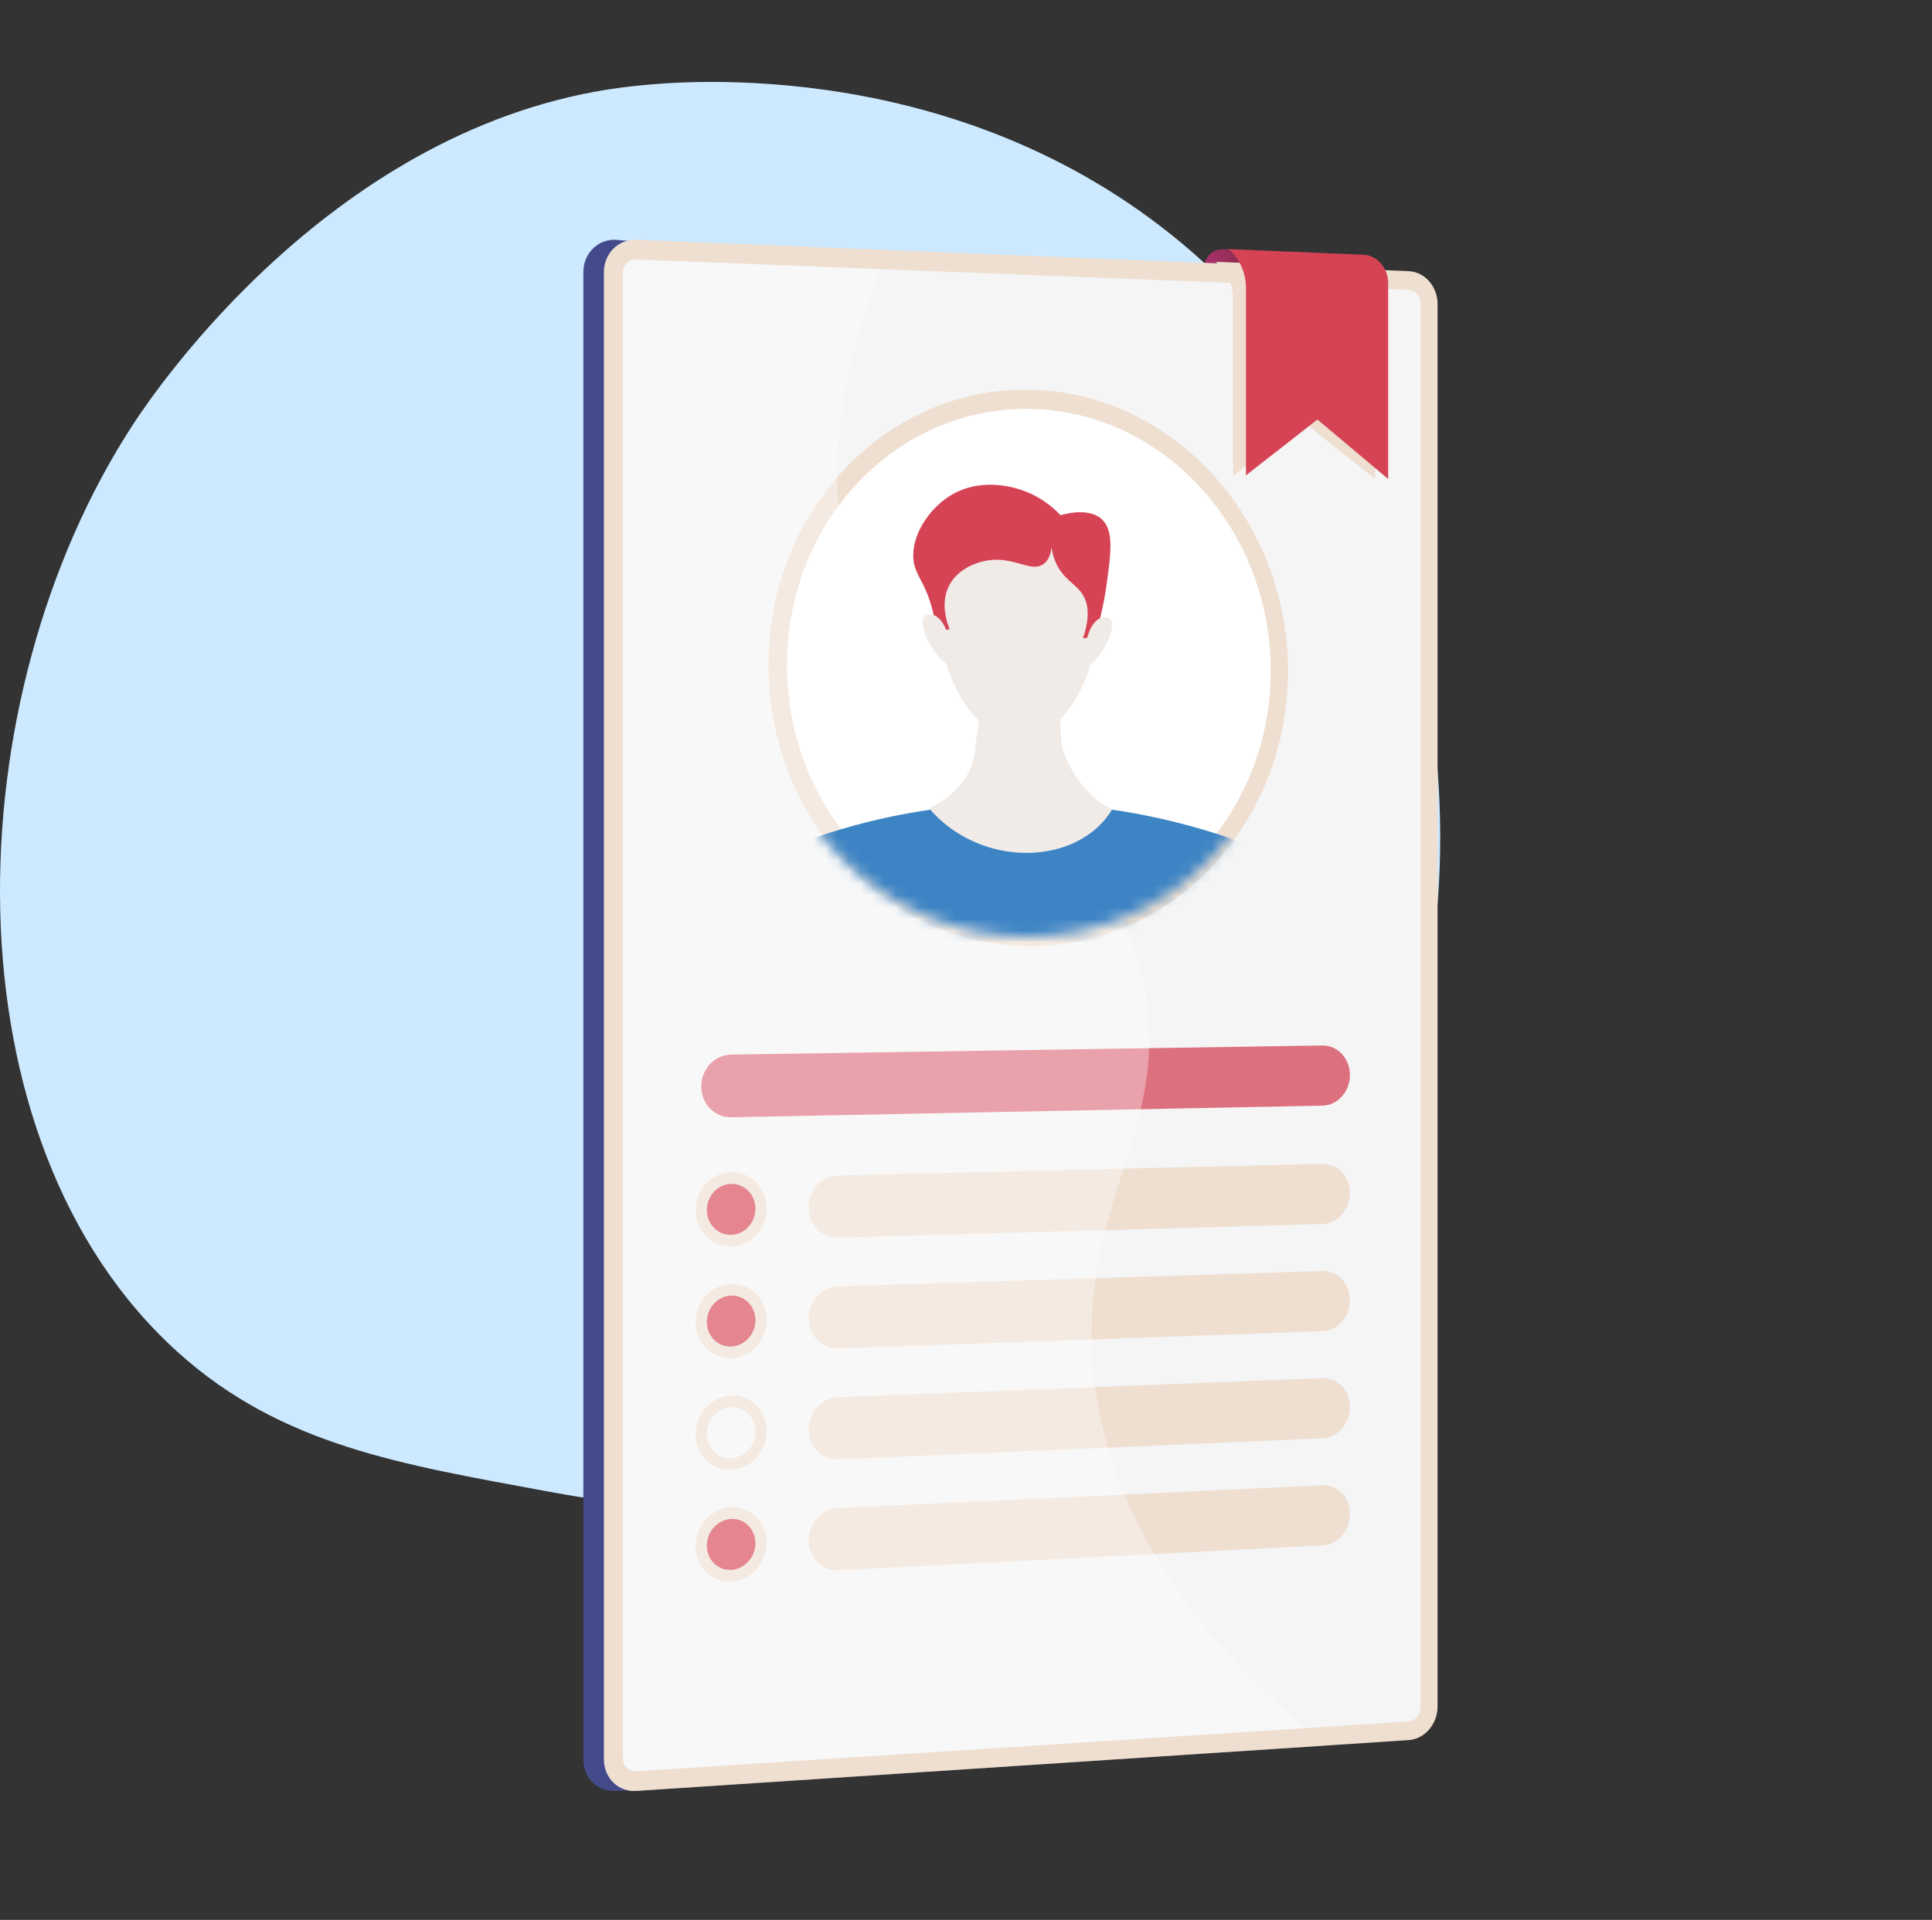 <svg width="165" height="164" viewBox="0 0 165 164" fill="none" xmlns="http://www.w3.org/2000/svg">
<rect x="0" y="0" width="165" height="164" fill="#333333" stroke="none"/>
<g clip-path="url(#clip0_1_289)">
<path d="M108.201 111.923C104.999 115.217 102.135 117.154 99.941 118.616C78.551 132.874 54.099 128.764 46.539 127.359C34.342 125.093 24.046 123.495 15.2 115.517C-4.901 97.388 -3.923 59.571 11.436 36.144C13.258 33.366 28.593 10.673 53.099 7.475C53.698 7.397 54.145 7.352 54.537 7.311C58.328 6.911 81.819 4.796 100.973 20.816C103.715 23.109 108.128 27.245 112.22 33.553C127.181 56.62 127.228 92.345 108.201 111.923Z" fill="#CCE9FF"/>
<path d="M117.882 26.091L52.57 20.484C51.053 20.423 49.82 21.656 49.82 23.238V150.299C49.82 151.882 51.053 153.084 52.57 152.984L118.557 148.641C119.915 148.552 121.013 147.27 121.013 145.777V25.965C121.013 24.473 119.239 26.146 117.882 26.091V26.091Z" fill="url(#paint0_linear_1_289)"/>
<path d="M102.848 22.889C102.848 22.005 103.529 21.294 104.358 21.311L104.925 21.281L107.638 22.366V23.357L102.848 22.889Z" fill="url(#paint1_linear_1_289)"/>
<path d="M120.318 23.163L54.33 20.485C52.813 20.423 51.581 21.656 51.581 23.239V150.299C51.581 151.882 52.813 153.084 54.33 152.984L120.318 148.641C121.675 148.552 122.773 147.27 122.773 145.778V25.965C122.773 24.473 121.675 23.219 120.318 23.163V23.163Z" fill="#EEDFD1"/>
<g style="mix-blend-mode:multiply" opacity="0.3">
<path d="M93.329 116.542C92.208 102.065 100.615 96.077 97.41 82.967C93.447 66.753 78.18 66.04 72.971 50.106C70.975 43.997 70.185 34.767 75.9 21.36L54.33 20.484C52.813 20.422 51.58 21.655 51.58 23.238V150.299C51.58 151.882 52.813 153.084 54.33 152.984L113.203 149.11C98.278 136.953 94.018 125.438 93.329 116.541V116.542Z" fill="#EEDFD1"/>
</g>
<path d="M120.318 24.759L54.33 22.169C53.708 22.144 53.202 22.652 53.202 23.3V150.197C53.202 150.845 53.708 151.34 54.33 151.3L120.318 147.047C120.875 147.01 121.328 146.483 121.328 145.87V25.91C121.328 25.297 120.875 24.78 120.318 24.759Z" fill="#F5F5F5"/>
<path d="M88.222 80.822C75.868 80.921 65.63 70.146 65.63 56.798C65.63 43.451 75.868 32.911 88.222 33.297C100.33 33.674 110.003 44.443 110.003 57.31C110.003 70.177 100.33 80.724 88.222 80.822Z" fill="#EEDFD1"/>
<path d="M108.526 57.294C108.526 69.307 99.52 79.107 88.222 79.183C76.71 79.26 67.214 69.248 67.214 56.817C67.214 44.387 76.71 34.592 88.222 34.936C99.52 35.273 108.526 45.28 108.526 57.294Z" fill="white"/>
<path opacity="0.74" d="M112.946 89.308L62.446 90.085C61.035 90.107 59.889 91.326 59.889 92.808C59.889 94.29 61.035 95.468 62.446 95.441L112.946 94.445C114.241 94.419 115.289 93.251 115.289 91.835C115.289 90.419 114.241 89.287 112.946 89.308Z" fill="#D64355"/>
<path d="M112.946 99.421L71.577 100.411C70.187 100.444 69.057 101.664 69.057 103.135C69.057 104.606 70.187 105.766 71.577 105.727L112.946 104.559C114.241 104.522 115.289 103.345 115.289 101.929C115.289 100.513 114.241 99.391 112.946 99.421Z" fill="#EEDFD1"/>
<path d="M62.47 105.984L62.423 105.985C61.024 106.025 59.889 104.908 59.889 103.491V103.256C59.889 101.839 61.025 100.663 62.423 100.63L62.47 100.629C63.865 100.595 64.994 101.712 64.994 103.123V103.358C64.994 104.769 63.865 105.945 62.47 105.984V105.984Z" fill="#D64355"/>
<path d="M62.446 106.487C60.773 106.535 59.407 105.144 59.407 103.386C59.407 101.628 60.772 100.167 62.446 100.127C64.115 100.088 65.47 101.479 65.47 103.228C65.47 104.976 64.116 106.439 62.446 106.486V106.487ZM62.446 101.131C61.301 101.159 60.369 102.16 60.369 103.361C60.369 104.563 61.302 105.515 62.446 105.483C63.589 105.452 64.517 104.451 64.517 103.254C64.517 102.056 63.589 101.104 62.446 101.132V101.131Z" fill="#EEDFD1"/>
<path d="M112.946 108.572L71.577 109.88C70.187 109.925 69.057 111.153 69.057 112.624C69.057 114.095 70.187 115.247 71.577 115.197L112.946 113.709C114.241 113.663 115.289 112.477 115.289 111.061C115.289 109.645 114.241 108.531 112.946 108.572Z" fill="#EEDFD1"/>
<path d="M62.47 115.524L62.423 115.526C61.024 115.577 59.889 114.468 59.889 113.051V112.816C59.889 111.399 61.025 110.215 62.423 110.17L62.47 110.169C63.865 110.124 64.994 111.233 64.994 112.644V112.878C64.994 114.289 63.865 115.474 62.47 115.524V115.524Z" fill="#D64355"/>
<path d="M62.446 116.027C60.773 116.088 59.407 114.708 59.407 112.95C59.407 111.192 60.772 109.719 62.446 109.667C64.115 109.615 65.47 110.996 65.47 112.745C65.47 114.494 64.116 115.966 62.446 116.027ZM62.446 110.671C61.301 110.708 60.369 111.716 60.369 112.917C60.369 114.118 61.302 115.064 62.446 115.023C63.589 114.982 64.517 113.975 64.517 112.777C64.517 111.579 63.589 110.635 62.446 110.671Z" fill="#EEDFD1"/>
<path d="M112.946 117.723L71.577 119.35C70.187 119.405 69.057 120.642 69.057 122.113C69.057 123.584 70.187 124.727 71.577 124.666L112.946 122.86C114.241 122.803 115.289 121.61 115.289 120.194C115.289 118.778 114.241 117.671 112.946 117.723Z" fill="#EEDFD1"/>
<path d="M62.446 125.567C60.773 125.641 59.407 124.271 59.407 122.514C59.407 120.756 60.772 119.273 62.446 119.207C64.115 119.142 65.47 120.512 65.47 122.262C65.47 124.011 64.116 125.493 62.446 125.567ZM62.446 120.212C61.301 120.257 60.369 121.272 60.369 122.473C60.369 123.675 61.302 124.612 62.446 124.563C63.589 124.514 64.517 123.499 64.517 122.301C64.517 121.103 63.589 120.166 62.446 120.212Z" fill="#EEDFD1"/>
<path d="M112.946 126.873L71.577 128.82C70.187 128.885 69.057 130.131 69.057 131.602C69.057 133.073 70.187 134.208 71.577 134.136L112.946 132.01C114.241 131.943 115.289 130.742 115.289 129.326C115.289 127.91 114.241 126.812 112.946 126.872V126.873Z" fill="#EEDFD1"/>
<path d="M62.47 134.603L62.423 134.606C61.024 134.677 59.889 133.587 59.889 132.17V131.935C59.889 130.518 61.025 129.315 62.423 129.25L62.47 129.248C63.865 129.182 64.994 130.273 64.994 131.684V131.918C64.994 133.329 63.865 134.531 62.47 134.603V134.603Z" fill="#D64355"/>
<path d="M62.446 135.107C60.773 135.194 59.407 133.834 59.407 132.077C59.407 130.319 60.772 128.825 62.446 128.747C64.115 128.669 65.47 130.029 65.47 131.778C65.47 133.527 64.116 135.021 62.446 135.107ZM62.446 129.751C61.301 129.806 60.369 130.827 60.369 132.029C60.369 133.231 61.302 134.161 62.446 134.103C63.589 134.045 64.517 133.022 64.517 131.825C64.517 130.627 63.589 129.697 62.446 129.751V129.751Z" fill="#EEDFD1"/>
<g style="mix-blend-mode:soft-light" opacity="0.35">
<path d="M93.329 116.542C92.208 102.065 100.615 96.077 97.411 82.968C93.447 66.753 78.18 66.04 72.971 50.106C71.057 44.249 70.252 35.523 75.23 22.989L54.331 22.169C53.709 22.144 53.203 22.652 53.203 23.3V150.197C53.203 150.845 53.709 151.34 54.331 151.3L111.424 147.62C97.933 136.007 93.99 125.071 93.329 116.542Z" fill="white"/>
</g>
<g style="mix-blend-mode:multiply">
<path d="M117.448 40.915L111.407 36.117L105.305 40.622V25.481C105.305 24.301 104.775 23.166 103.866 22.404L103.819 22.365L115.336 22.818C116.504 22.864 117.449 23.881 117.449 25.09V40.915H117.448Z" fill="#EEDFD1"/>
</g>
<path d="M118.553 40.915L112.513 35.836L106.41 40.605V24.579C106.41 23.33 105.88 22.128 104.972 21.323L104.925 21.281L116.442 21.761C117.609 21.809 118.554 22.886 118.554 24.165V40.916L118.553 40.915Z" fill="#D64355"/>
<mask id="mask0_1_289" style="mask-type:luminance" maskUnits="userSpaceOnUse" x="65" y="35" width="45" height="45">
<path d="M109.449 58.253C109.449 70.199 99.865 79.935 87.845 79.999C75.598 80.065 65.5 70.103 65.5 57.747C65.5 45.392 75.598 35.661 87.845 36.009C99.865 36.35 109.449 46.306 109.449 58.253Z" fill="white"/>
</mask>
<g mask="url(#mask0_1_289)">
<path d="M63.679 74.112C63.679 74.112 84.911 61.749 111.146 74.073C111.146 74.073 107.805 84.645 87.845 85.353C67.254 86.085 63.679 74.112 63.679 74.112Z" fill="#3D84C4"/>
<path d="M84.083 57.959L83.288 63.862C83.057 67.62 79.329 69.022 79.329 69.022C83.706 74.214 92.071 74.022 94.996 69.116C92.975 68.358 90.709 65.243 90.621 63.072L90.417 58.033L84.084 57.96L84.083 57.959Z" fill="#F0EBE7"/>
<path d="M93.733 52.861C93.733 57.843 90.724 63.173 86.993 63.145C83.24 63.116 80.183 57.685 80.183 52.65C80.183 47.616 83.24 44.928 86.993 45.009C90.724 45.089 93.733 47.879 93.733 52.861Z" fill="#F0EBE7"/>
<path d="M79.981 53.919C80.356 53.865 80.731 53.812 81.106 53.758C80.934 53.343 80.223 51.508 81.106 49.926C81.954 48.408 83.948 47.699 85.471 47.828C87.2 47.976 88.238 48.791 89.106 48.192C89.594 47.855 89.752 47.229 89.808 46.741C89.846 47.054 89.933 47.52 90.158 48.036C90.803 49.519 91.894 49.844 92.489 50.827C92.889 51.489 93.149 52.589 92.489 54.51C92.819 54.495 93.148 54.48 93.477 54.466C93.825 53.387 94.241 51.857 94.5 49.981C94.885 47.195 95.15 45.277 94.057 44.317C93.839 44.126 92.877 43.365 90.572 44.009C90.031 43.436 88.893 42.384 87.141 41.825C86.535 41.632 83.528 40.674 80.86 42.531C79.046 43.794 77.624 46.196 78.081 48.218C78.323 49.287 78.984 49.777 79.566 51.846C79.812 52.72 79.925 53.453 79.981 53.919Z" fill="#D64355"/>
<path d="M92.797 54.688C92.797 54.688 93.23 52.511 94.543 52.748C95.855 52.985 93.976 56.533 92.797 56.948V54.688V54.688Z" fill="#F0EBE7"/>
<path d="M81.027 54.52C81.027 54.52 80.586 52.311 79.243 52.508C77.899 52.706 79.824 56.352 81.027 56.801V54.52Z" fill="#F0EBE7"/>
</g>
</g>
<defs>
<linearGradient id="paint0_linear_1_289" x1="49.82" y1="86.736" x2="121.013" y2="86.736" gradientUnits="userSpaceOnUse">
<stop stop-color="#444B8C"/>
<stop offset="1" stop-color="#26264F"/>
</linearGradient>
<linearGradient id="paint1_linear_1_289" x1="102.848" y1="22.319" x2="107.638" y2="22.319" gradientUnits="userSpaceOnUse">
<stop stop-color="#AB316D"/>
<stop offset="1" stop-color="#792D3D"/>
</linearGradient>
<clipPath id="clip0_1_289">
<rect width="164.713" height="164" fill="white"/>
</clipPath>
</defs>
</svg>

